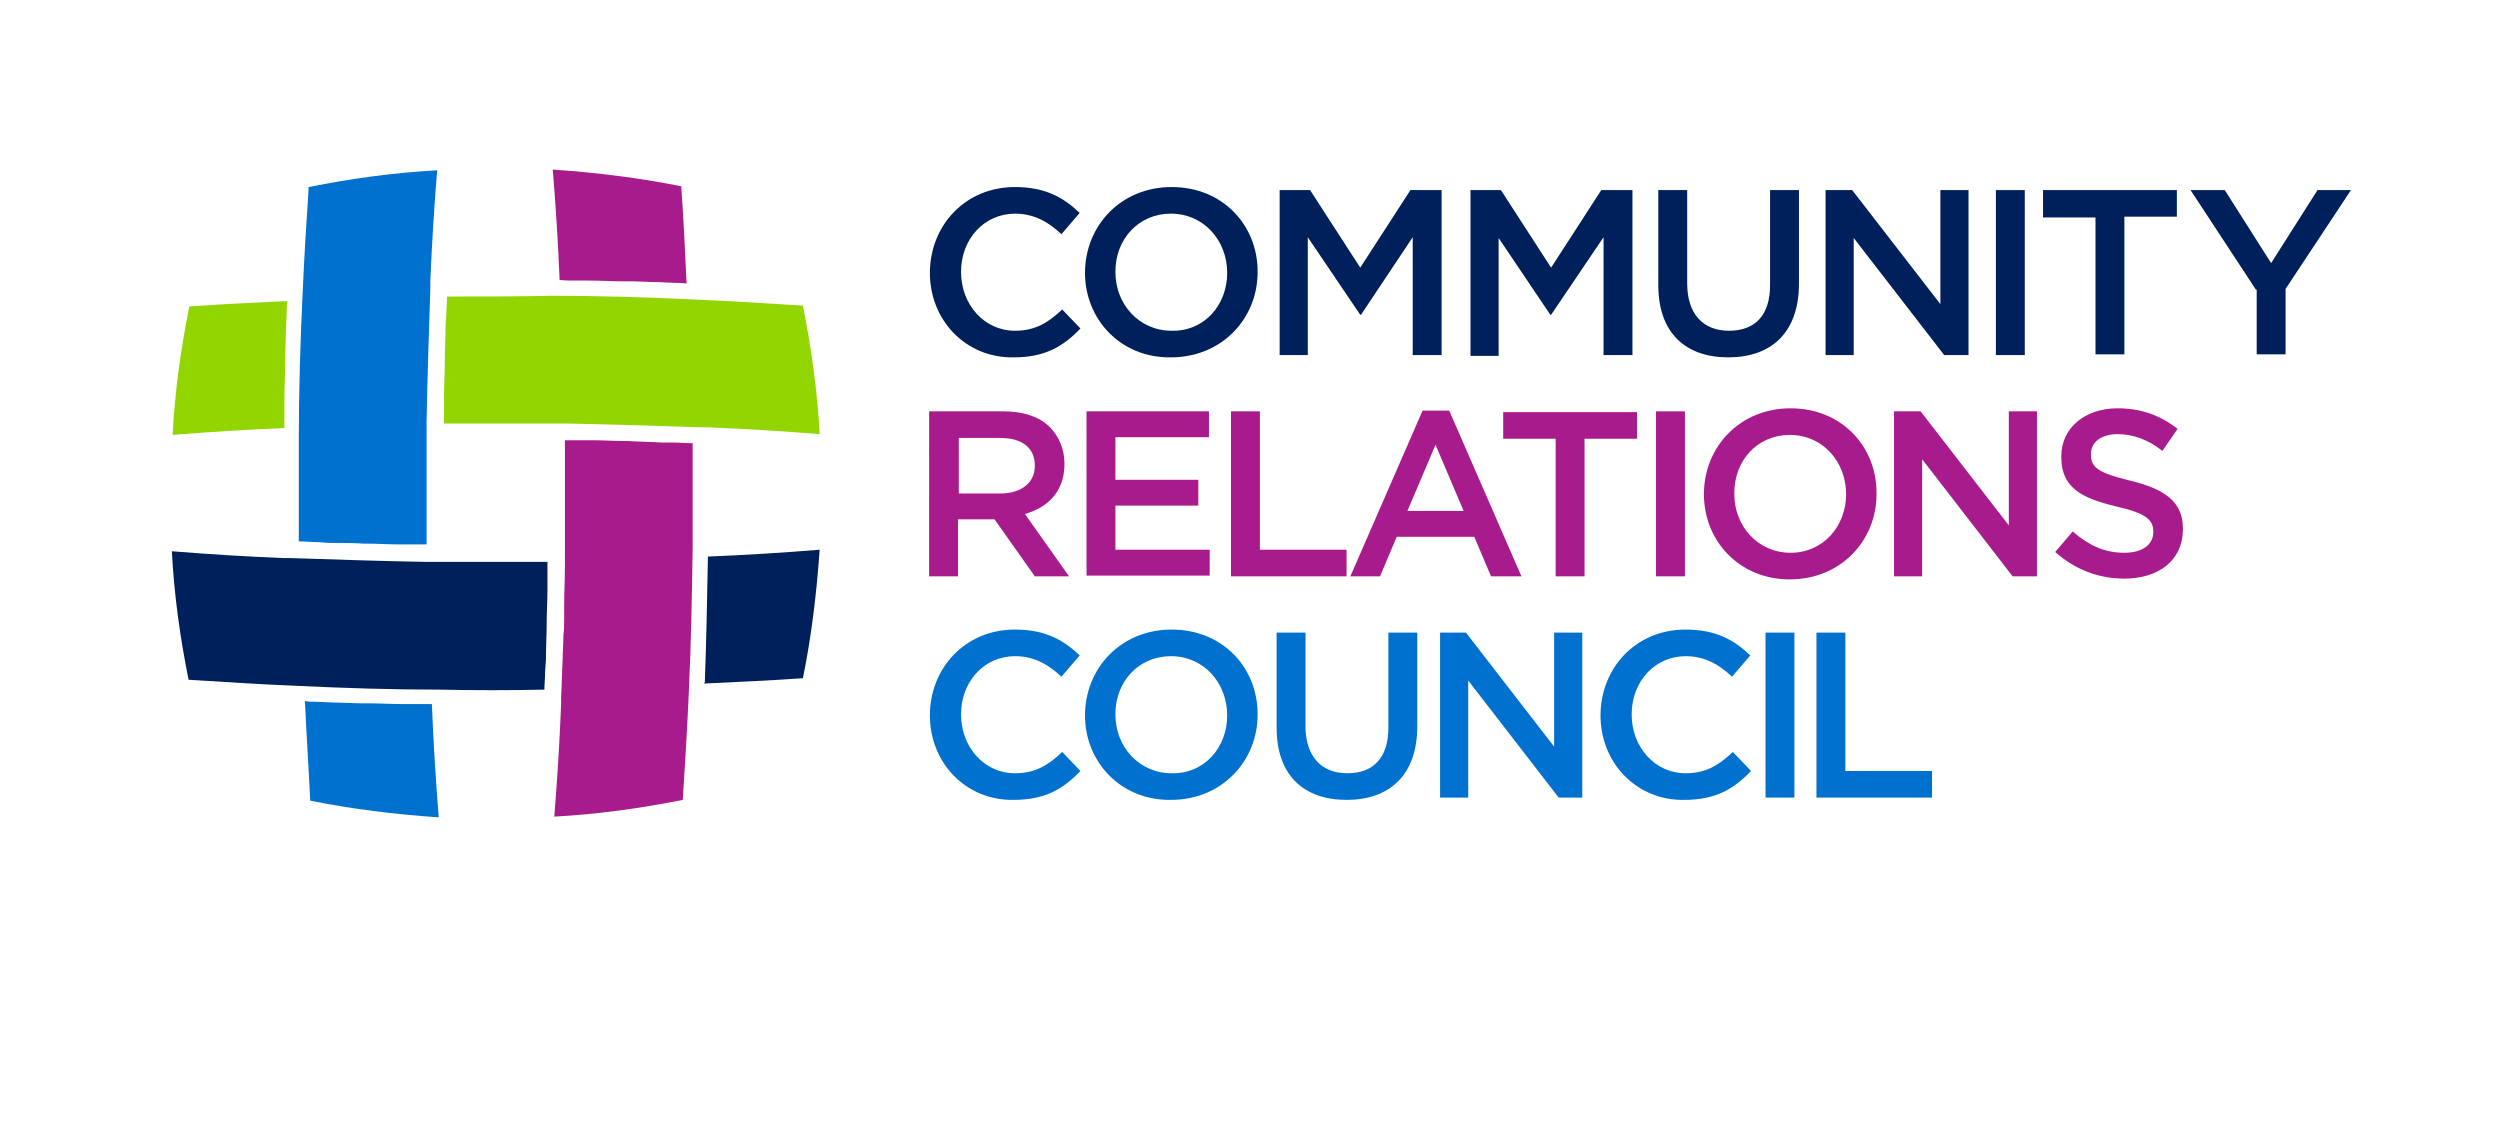 <?xml version="1.0" encoding="utf-8"?>
<!-- Generator: Adobe Illustrator 25.2.3, SVG Export Plug-In . SVG Version: 6.00 Build 0)  -->
<svg version="1.1" id="Layer_1" xmlns="http://www.w3.org/2000/svg" xmlns:xlink="http://www.w3.org/1999/xlink" x="0px" y="0px"
	 viewBox="0 0 328.8 149.8" style="enable-background:new 0 0 328.8 149.8;" xml:space="preserve">
<style type="text/css">
	.st0{fill:#0071CE;}
	.st1{fill:#A81B8D;}
	.st2{fill:#00205C;}
	.st3{fill:#93D500;}
	.st4{display:none;}
	.st5{display:inline;fill:#00205C;}
</style>
<path class="st0" d="M55.1,92.6h-2.2c-1.5,0-3-0.1-4.5-0.1h-0.8c-1.2,0-2.5-0.1-3.7-0.1l-2.3-0.1c-0.5,0-1,0-1.5-0.1
	c0.2,4.4,0.5,8.8,0.7,13.1c5.4,1.1,11.1,1.8,16.9,2.2c-0.4-5-0.7-10-0.9-14.9C56.2,92.6,55.7,92.6,55.1,92.6z"/>
<path class="st1" d="M75.3,36.9h2.2c1.5,0,3,0.1,4.5,0.1h0.8c1.2,0,2.5,0.1,3.7,0.1l2.2,0.1c0.5,0,1,0,1.6,0.1
	c-0.2-4.3-0.4-8.6-0.7-12.8c-5.5-1.1-11.1-1.8-16.9-2.2c0.4,4.8,0.7,9.7,0.9,14.5C74.2,36.9,74.8,36.9,75.3,36.9z"/>
<path class="st2" d="M92.6,89.9c4.3-0.2,8.7-0.4,13-0.7c1.1-5.4,1.8-11.1,2.2-16.9c-4.9,0.4-9.8,0.7-14.7,0.9v0.3
	c-0.1,5.3-0.2,10.8-0.4,16.2L92.6,89.9z"/>
<path class="st2" d="M71.9,82c0-1.5,0.1-2.9,0.1-4.4v-1.5c0-0.7,0-1.5,0-2.2h-3.1c-1.3,0-2.5,0-3.8,0c-2.3,0-4.6,0-6.9,0h-1.1h-1
	c-5.8-0.1-11.8-0.3-17.8-0.5h-1c-4.8-0.2-9.8-0.5-14.7-0.9c0.3,5.8,1.1,11.4,2.2,16.9c4.7,0.3,9.4,0.6,14.2,0.8
	c6.3,0.3,12.6,0.5,18.8,0.5c4.6,0.1,9.3,0.1,13.8,0c0-0.8,0.1-1.7,0.1-2.5l0.1-1.4C71.8,85.1,71.9,83.6,71.9,82z"/>
<path class="st1" d="M74.3,72.8v1v0.4c0,1.8-0.1,3.6-0.1,5.5v1.7c0,0.7,0,1.4-0.1,2.1c0,1.1-0.1,2.2-0.1,3.3
	c-0.1,1.6-0.1,3.2-0.2,4.8v1c-0.2,4.9-0.5,9.9-0.9,14.8c5.7-0.3,11.4-1.1,16.9-2.2c0.3-4.8,0.6-9.6,0.8-14.3
	c0.3-6.3,0.4-12.6,0.5-18.8c0-2.5,0-4.9,0-7.4c0-2.1,0-4.3,0-6.4c-0.9,0-1.7-0.1-2.6-0.1H87c-1.5-0.1-3-0.1-4.5-0.2H82
	c-1.3,0-2.7-0.1-4-0.1h-1.5c-0.7,0-1.5,0-2.2,0v3.2v3.7v6.9L74.3,72.8z"/>
<path class="st3" d="M37.7,41.3c0-0.6,0-1.1,0.1-1.7c-4.3,0.2-8.6,0.4-12.9,0.7c-1.1,5.5-1.9,11.1-2.2,16.9
	c4.9-0.4,9.8-0.7,14.7-0.9c0-0.9,0-1.8,0-2.8v-1c0-1.5,0.1-3,0.1-4.6v-0.4c0-1.4,0.1-2.8,0.1-4.1L37.7,41.3z"/>
<path class="st0" d="M47.9,71.5h0.5c1.3,0,2.7,0.1,4,0.1h1.5h0.8h1.4c0-0.6,0-1.1,0-1.7v-1.4c0-1.3,0-2.6,0-3.8c0-2.3,0-4.6,0-6.9
	v-1.1v-1c0.1-5.8,0.3-11.8,0.5-17.8v-1c0.2-4.8,0.5-9.7,0.9-14.5c-5.7,0.3-11.4,1.1-16.9,2.2c-0.3,4.6-0.6,9.3-0.8,14
	c-0.3,6.3-0.5,12.7-0.5,18.8v7.4v6.4c0.8,0,1.7,0.1,2.5,0.1l1.4,0.1C44.9,71.4,46.4,71.4,47.9,71.5z"/>
<path class="st3" d="M58.5,47.6c0,1.5-0.1,2.9-0.1,4.4v1.6v2.1h3.1h3.8h6.9h1.1h1c5.8,0.1,11.8,0.3,17.8,0.5h1
	c4.8,0.2,9.8,0.5,14.7,0.9c-0.3-5.7-1.1-11.4-2.2-16.9c-4.6-0.3-9.4-0.6-14.1-0.8c-6.3-0.3-12.6-0.5-18.8-0.5C68,39,63.3,39,58.8,39
	c0,0.8-0.1,1.6-0.1,2.4l-0.1,1.5C58.6,44.5,58.5,46,58.5,47.6L58.5,47.6z"/>
<path class="st2" d="M122.3,35.9c0-6.2,4.6-11.3,11.2-11.3c4,0,6.4,1.4,8.5,3.4l-2.4,2.8c-1.7-1.6-3.6-2.7-6.1-2.7
	c-4.1,0-7.1,3.4-7.1,7.6v0.1c0,4.2,3,7.7,7.1,7.7c2.7,0,4.4-1.1,6.2-2.8l2.4,2.5c-2.3,2.4-4.7,3.8-8.8,3.8
	C127,47.1,122.3,42.1,122.3,35.9L122.3,35.9z"/>
<path class="st2" d="M142.7,35.9c0-6.2,4.7-11.3,11.4-11.3s11.3,5,11.3,11.1v0.1c0,6.1-4.7,11.2-11.4,11.2
	C147.4,47.1,142.7,42,142.7,35.9z M161.4,35.9c0-4.3-3.1-7.8-7.4-7.8s-7.3,3.4-7.3,7.6v0.1c0,4.2,3.1,7.7,7.4,7.7
	C158.4,43.6,161.4,40.1,161.4,35.9z"/>
<path class="st2" d="M168.2,25h4.1l6.6,10.2l6.6-10.2h4.1v21.7h-3.8V31.2L179,41.4h-0.1L172,31.2v15.5h-3.7V25H168.2z"/>
<path class="st2" d="M193.3,25h4.1l6.6,10.2l6.6-10.2h4.1v21.7h-3.8V31.2L204,41.4h-0.1l-6.8-10.1v15.5h-3.7V25L193.3,25z"/>
<path class="st2" d="M218.1,37.5V25h3.8v12.3c0,4,2.1,6.2,5.5,6.2s5.4-2,5.4-6V25h3.8v12.3c0,6.5-3.7,9.7-9.3,9.7
	S218.1,43.8,218.1,37.5z"/>
<path class="st2" d="M240.1,25h3.5l11.6,15V25h3.7v21.7h-3.2l-11.9-15.4v15.4h-3.7L240.1,25z"/>
<path class="st2" d="M262.5,25h3.8v21.7h-3.8V25z"/>
<path class="st2" d="M275.6,28.6h-6.9V25h17.6v3.5h-6.9v18.1h-3.8L275.6,28.6z"/>
<path class="st2" d="M296.7,38.1L288.1,25h4.5l6.1,9.6l6.1-9.6h4.4l-8.6,13v8.6h-3.8v-8.5H296.7z"/>
<path class="st1" d="M122.3,54.1h9.7c2.7,0,4.9,0.8,6.2,2.2c1.1,1.2,1.8,2.8,1.8,4.7c0,3.6-2.1,5.7-5.2,6.6l5.8,8.2h-4.5l-5.3-7.5
	H126v7.5h-3.8V54.1L122.3,54.1z M131.6,64.9c2.7,0,4.5-1.4,4.5-3.6v-0.1c0-2.3-1.7-3.6-4.5-3.6h-5.5v7.3L131.6,64.9z"/>
<path class="st1" d="M142.9,54.1H159v3.4h-12.3v5.6h10.9v3.4h-10.9v5.8h12.4v3.4h-16.2V54.1z"/>
<path class="st1" d="M161.9,54.1h3.8v18.2h11.4v3.5h-15.2V54.1z"/>
<path class="st1" d="M187.1,54h3.5l9.5,21.8h-4l-2.2-5.2h-10.2l-2.2,5.2h-3.9L187.1,54z M192.5,67.2l-3.7-8.7l-3.7,8.7H192.5z"/>
<path class="st1" d="M204.6,57.7h-6.9v-3.5h17.6v3.5h-6.9v18.1h-3.8L204.6,57.7z"/>
<path class="st1" d="M217.8,54.1h3.8v21.7h-3.8V54.1z"/>
<path class="st1" d="M224.1,65c0-6.2,4.7-11.3,11.4-11.3s11.3,5,11.3,11.1V65c0,6.1-4.7,11.2-11.4,11.2S224.1,71.1,224.1,65z
	 M242.8,65c0-4.3-3.1-7.8-7.4-7.8s-7.3,3.4-7.3,7.6V65c0,4.2,3.1,7.7,7.4,7.7S242.8,69.2,242.8,65z"/>
<path class="st1" d="M249.1,54.1h3.5l11.6,15v-15h3.7v21.7h-3.2l-11.9-15.4v15.4h-3.7L249.1,54.1z"/>
<path class="st1" d="M270.3,72.6l2.3-2.7c2.1,1.8,4.1,2.8,6.8,2.8c2.4,0,3.8-1.1,3.8-2.7v-0.1c0-1.5-0.9-2.4-4.9-3.3
	c-4.6-1.1-7.2-2.5-7.2-6.5V60c0-3.7,3.1-6.3,7.4-6.3c3.2,0,5.7,1,7.9,2.7l-2,2.9c-1.9-1.5-3.9-2.2-5.9-2.2c-2.2,0-3.5,1.1-3.5,2.6
	v0.1c0,1.7,1,2.4,5.1,3.4c4.6,1.1,7,2.8,7,6.3v0.1c0,4.1-3.2,6.5-7.7,6.5C276,76.1,272.9,74.9,270.3,72.6L270.3,72.6z"/>
<path class="st0" d="M122.3,94.1c0-6.2,4.6-11.3,11.2-11.3c4,0,6.4,1.4,8.5,3.4l-2.4,2.8c-1.7-1.6-3.6-2.7-6.1-2.7
	c-4.1,0-7.1,3.4-7.1,7.6V94c0,4.2,3,7.7,7.1,7.7c2.7,0,4.4-1.1,6.2-2.8l2.4,2.5c-2.3,2.4-4.7,3.8-8.8,3.8
	C127,105.3,122.3,100.3,122.3,94.1L122.3,94.1z"/>
<path class="st0" d="M142.7,94.1c0-6.2,4.7-11.3,11.4-11.3s11.3,5,11.3,11.1V94c0,6.1-4.7,11.2-11.4,11.2
	C147.4,105.3,142.7,100.2,142.7,94.1z M161.4,94.1c0-4.3-3.1-7.8-7.4-7.8s-7.3,3.4-7.3,7.6V94c0,4.2,3.1,7.7,7.4,7.7
	C158.4,101.8,161.4,98.3,161.4,94.1z"/>
<path class="st0" d="M167.9,95.7V83.2h3.8v12.3c0,4,2.1,6.2,5.5,6.2s5.4-2,5.4-6V83.2h3.8v12.3c0,6.5-3.7,9.7-9.3,9.7
	S167.9,102,167.9,95.7z"/>
<path class="st0" d="M189.3,83.2h3.5l11.6,15v-15h3.7v21.7H205l-11.9-15.4v15.4h-3.7V83.2H189.3z"/>
<path class="st0" d="M210.5,94.1c0-6.2,4.6-11.3,11.2-11.3c4,0,6.4,1.4,8.5,3.4l-2.4,2.8c-1.7-1.6-3.6-2.7-6.1-2.7
	c-4.1,0-7.1,3.4-7.1,7.6V94c0,4.2,3,7.7,7.1,7.7c2.7,0,4.4-1.1,6.2-2.8l2.4,2.5c-2.3,2.4-4.7,3.8-8.8,3.8
	C215.2,105.3,210.5,100.3,210.5,94.1L210.5,94.1z"/>
<path class="st0" d="M232.2,83.2h3.8v21.7h-3.8V83.2z"/>
<path class="st0" d="M238.9,83.2h3.8v18.2h11.4v3.5h-15.2V83.2z"/>
<g class="st4">
	<path class="st5" d="M173.4,117.1h3.1c2.6,0,4.4,1.8,4.4,4.2c0,2.4-1.8,4.2-4.4,4.2h-3.1V117.1z M176.5,124.1
		c1.8,0,2.9-1.2,2.9-2.8c0-1.6-1.1-2.8-2.9-2.8h-1.6v5.7L176.5,124.1L176.5,124.1z"/>
	<path class="st5" d="M181.7,116.8h1.6v1.4h-1.6V116.8z M181.8,119.1h1.4v6.3h-1.4V119.1z"/>
	<path class="st5" d="M183.7,119.1h1.6l1.7,4.6l1.7-4.6h1.5l-2.6,6.4h-1.3L183.7,119.1z"/>
	<path class="st5" d="M190.2,122.3c0-1.8,1.3-3.3,3.1-3.3c2,0,3,1.6,3,3.4v0.4h-4.6c0.2,1,0.9,1.6,1.8,1.6c0.7,0,1.2-0.3,1.7-0.8
		l0.8,0.8c-0.6,0.7-1.4,1.2-2.6,1.2C191.6,125.6,190.2,124.2,190.2,122.3z M194.9,121.8c-0.1-0.9-0.6-1.7-1.6-1.7
		c-0.9,0-1.5,0.7-1.6,1.7H194.9z"/>
	<path class="st5" d="M197,119.1h1.4v1.4c0.4-0.9,1.1-1.6,2.2-1.5v1.5h-0.1c-1.3,0-2.1,0.8-2.1,2.5v2.4H197L197,119.1z"/>
	<path class="st5" d="M200.6,124.6l0.6-1c0.7,0.5,1.4,0.8,2.1,0.8c0.6,0,1-0.3,1-0.7c0-0.5-0.7-0.7-1.4-0.9c-0.9-0.3-2-0.6-2-1.8
		c0-1.2,1-1.9,2.2-1.9c0.8,0,1.6,0.3,2.3,0.7l-0.6,1c-0.6-0.4-1.3-0.6-1.8-0.6c-0.6,0-0.9,0.3-0.9,0.6c0,0.5,0.7,0.6,1.4,0.9
		c0.9,0.3,2,0.7,2,1.8c0,1.3-1,2-2.3,2C202.4,125.5,201.4,125.2,200.6,124.6z"/>
	<path class="st5" d="M206.3,116.8h1.6v1.4h-1.6V116.8z M206.4,119.1h1.4v6.3h-1.4V119.1z"/>
	<path class="st5" d="M209.2,123.7v-3.3h-0.8v-1.2h0.8v-1.7h1.4v1.7h1.7v1.2h-1.7v3.1c0,0.6,0.3,0.8,0.8,0.8c0.3,0,0.6-0.1,0.9-0.2
		v1.2c-0.4,0.2-0.8,0.3-1.3,0.3C209.9,125.5,209.2,125.1,209.2,123.7L209.2,123.7z"/>
	<path class="st5" d="M213.1,127l0.5-1.1c0.3,0.1,0.5,0.2,0.8,0.2c0.4,0,0.7-0.2,0.9-0.7l-2.6-6.3h1.5l1.8,4.7l1.6-4.7h1.5l-2.5,6.5
		c-0.5,1.3-1.1,1.8-2.1,1.8C214,127.4,213.5,127.2,213.1,127z"/>
	<path class="st5" d="M222.4,115.9h1.2V127h-1.2V115.9z"/>
	<path class="st5" d="M168.2,115.9h1.2V127h-1.2V115.9z"/>
	<path class="st5" d="M227.6,117.1h1.5v8.4h-1.5V117.1z"/>
	<path class="st5" d="M230.3,119.1h1.4v1c0.4-0.6,1-1.1,2-1.1c1.4,0,2.2,1,2.2,2.4v4h-1.4v-3.6c0-1-0.5-1.5-1.3-1.5
		s-1.4,0.6-1.4,1.6v3.6h-1.4v-6.4H230.3z"/>
	<path class="st5" d="M237.2,123.7v-3.3h-0.8v-1.2h0.8v-1.7h1.4v1.7h1.7v1.2h-1.7v3.1c0,0.6,0.3,0.8,0.8,0.8c0.3,0,0.6-0.1,0.9-0.2
		v1.2c-0.4,0.2-0.8,0.3-1.3,0.3C238,125.5,237.2,125.1,237.2,123.7L237.2,123.7z"/>
	<path class="st5" d="M240.5,122.3c0-1.8,1.3-3.3,3.1-3.3c2,0,3,1.6,3,3.4v0.4H242c0.2,1,0.9,1.6,1.8,1.6c0.7,0,1.2-0.3,1.7-0.8
		l0.8,0.8c-0.6,0.7-1.4,1.2-2.6,1.2C241.9,125.6,240.5,124.2,240.5,122.3z M245.2,121.8c-0.1-0.9-0.6-1.7-1.6-1.7
		c-0.9,0-1.5,0.7-1.6,1.7H245.2z"/>
	<path class="st5" d="M247.3,119.1h1.4v1.4c0.4-0.9,1.1-1.6,2.2-1.5v1.5h-0.1c-1.3,0-2.1,0.8-2.1,2.5v2.4h-1.4L247.3,119.1z"/>
	<path class="st5" d="M251.2,122.3c0-2.1,1.4-3.3,2.9-3.3c1,0,1.7,0.5,2.1,1.1v-3.4h1.4v8.7h-1.4v-1.1c-0.5,0.7-1.1,1.2-2.1,1.2
		C252.6,125.5,251.2,124.4,251.2,122.3L251.2,122.3z M256.3,122.3c0-1.2-0.9-2-1.8-2c-1,0-1.8,0.8-1.8,2s0.8,2,1.8,2
		C255.4,124.3,256.3,123.5,256.3,122.3z"/>
	<path class="st5" d="M258.3,122.3c0-1.8,1.3-3.3,3.1-3.3c2,0,3,1.6,3,3.4v0.4h-4.6c0.2,1,0.9,1.6,1.8,1.6c0.7,0,1.2-0.3,1.7-0.8
		l0.8,0.8c-0.6,0.7-1.4,1.2-2.6,1.2C259.7,125.6,258.3,124.2,258.3,122.3L258.3,122.3z M263,121.8c-0.1-0.9-0.6-1.7-1.6-1.7
		c-0.9,0-1.5,0.7-1.6,1.7H263z"/>
	<path class="st5" d="M265.1,119.1h1.4v1.1c0.5-0.7,1.1-1.2,2.1-1.2c1.5,0,2.9,1.2,2.9,3.3c0,2.1-1.4,3.3-2.9,3.3
		c-1,0-1.7-0.5-2.1-1.1v2.9h-1.4V119.1z M270.1,122.3c0-1.2-0.8-2-1.8-2s-1.8,0.8-1.8,2s0.9,2,1.8,2
		C269.3,124.3,270.1,123.5,270.1,122.3z"/>
	<path class="st5" d="M272,122.3c0-1.8,1.3-3.3,3.1-3.3c2,0,3,1.6,3,3.4v0.4h-4.6c0.2,1,0.9,1.6,1.8,1.6c0.7,0,1.2-0.3,1.7-0.8
		l0.8,0.8c-0.6,0.7-1.4,1.2-2.6,1.2C273.4,125.6,272,124.2,272,122.3L272,122.3z M276.6,121.8c-0.1-0.9-0.6-1.7-1.6-1.7
		c-0.9,0-1.5,0.7-1.6,1.7H276.6z"/>
	<path class="st5" d="M278.7,119.1h1.4v1c0.4-0.6,1-1.1,2-1.1c1.4,0,2.2,1,2.2,2.4v4h-1.4v-3.6c0-1-0.5-1.5-1.3-1.5
		s-1.4,0.6-1.4,1.6v3.6h-1.4v-6.4H278.7z"/>
	<path class="st5" d="M285,122.3c0-2.1,1.4-3.3,2.9-3.3c1,0,1.7,0.5,2.1,1.1v-3.4h1.4v8.7H290v-1.1c-0.5,0.7-1.1,1.2-2.1,1.2
		C286.4,125.5,285,124.4,285,122.3z M290.1,122.3c0-1.2-0.9-2-1.8-2c-1,0-1.8,0.8-1.8,2s0.8,2,1.8,2
		C289.2,124.3,290.1,123.5,290.1,122.3z"/>
	<path class="st5" d="M292.2,122.3c0-1.8,1.3-3.3,3.1-3.3c2,0,3,1.6,3,3.4v0.4h-4.6c0.2,1,0.9,1.6,1.8,1.6c0.7,0,1.2-0.3,1.7-0.8
		l0.8,0.8c-0.6,0.7-1.4,1.2-2.6,1.2C293.6,125.6,292.2,124.2,292.2,122.3L292.2,122.3z M296.8,121.8c-0.1-0.9-0.6-1.7-1.6-1.7
		c-0.9,0-1.5,0.7-1.6,1.7H296.8z"/>
	<path class="st5" d="M298.9,119.1h1.4v1c0.4-0.6,1-1.1,2-1.1c1.4,0,2.2,1,2.2,2.4v4h-1.4v-3.6c0-1-0.5-1.5-1.3-1.5
		s-1.4,0.6-1.4,1.6v3.6H299v-6.4H298.9z"/>
	<path class="st5" d="M305.2,122.3c0-1.8,1.4-3.3,3.3-3.3c1.2,0,1.9,0.4,2.5,1.1l-0.9,1c-0.4-0.5-0.9-0.8-1.6-0.8
		c-1.1,0-1.8,0.9-1.8,2s0.8,2,1.9,2c0.7,0,1.2-0.3,1.6-0.8l0.9,0.9c-0.6,0.7-1.3,1.2-2.6,1.2C306.6,125.6,305.2,124.1,305.2,122.3
		L305.2,122.3z"/>
	<path class="st5" d="M311,122.3c0-1.8,1.3-3.3,3.1-3.3c2,0,3,1.6,3,3.4v0.4h-4.6c0.2,1,0.9,1.6,1.8,1.6c0.7,0,1.2-0.3,1.7-0.8
		l0.8,0.8c-0.6,0.7-1.4,1.2-2.6,1.2C312.4,125.6,311,124.2,311,122.3L311,122.3z M315.7,121.8c-0.1-0.9-0.6-1.7-1.6-1.7
		c-0.9,0-1.5,0.7-1.6,1.7H315.7z"/>
	<path class="st5" d="M122.3,117.1h6.2v1.3h-4.7v2.2h4.2v1.3h-4.2v2.2h4.8v1.3h-6.3V117.1z"/>
	<path class="st5" d="M133.9,124.4c-0.5,0.7-1.1,1.2-2.1,1.2c-1.5,0-2.9-1.2-2.9-3.3c0-2.1,1.4-3.3,2.9-3.3c1,0,1.7,0.5,2.1,1.1v-1
		h1.4v8.2h-1.4V124.4z M133.9,122.3c0-1.2-0.9-2-1.8-2c-1,0-1.8,0.8-1.8,2s0.8,2,1.8,2S133.9,123.5,133.9,122.3z"/>
	<path class="st5" d="M136.3,123.1v-4h1.4v3.6c0,1,0.5,1.5,1.3,1.5s1.4-0.6,1.4-1.6V119h1.4v6.3h-1.4v-1c-0.4,0.6-1,1.1-2,1.1
		C137.1,125.5,136.3,124.6,136.3,123.1L136.3,123.1z"/>
	<path class="st5" d="M151.9,116.8h1.6v1.4h-1.6V116.8z M152,119.1h1.4v6.3H152V119.1z"/>
	<path class="st5" d="M154.8,123.7v-3.3H154v-1.2h0.8v-1.7h1.4v1.7h1.7v1.2h-1.7v3.1c0,0.6,0.3,0.8,0.8,0.8c0.3,0,0.6-0.1,0.9-0.2
		v1.2c-0.4,0.2-0.8,0.3-1.3,0.3C155.5,125.5,154.8,125.1,154.8,123.7L154.8,123.7z"/>
	<path class="st5" d="M158.8,127l0.5-1.1c0.3,0.1,0.5,0.2,0.8,0.2c0.4,0,0.7-0.2,0.9-0.7l-2.6-6.3h1.5l1.8,4.7l1.6-4.7h1.5l-2.5,6.5
		c-0.5,1.3-1.1,1.8-2.1,1.8C159.7,127.4,159.2,127.2,158.8,127z"/>
	<path class="st5" d="M147.2,125.5v-0.8c-0.4,0.5-1.1,0.9-2.1,0.9c-1.2,0-2.3-0.7-2.3-2c0-1.4,1.1-2.1,2.6-2.1
		c0.8,0,1.3,0.1,1.8,0.3v-0.1c0-0.9-0.6-1.4-1.6-1.4c-0.7,0-1.2,0.2-1.8,0.4l-0.4-1.2c0.7-0.3,1.4-0.5,2.4-0.5c1.9,0,2.8,1,2.8,2.7
		v3.8L147.2,125.5z M147.2,122.8c-0.4-0.1-0.9-0.3-1.5-0.3c-0.9,0-1.5,0.4-1.5,1s0.5,0.9,1.2,0.9c1,0,1.7-0.5,1.7-1.3v-0.3
		L147.2,122.8z"/>
	<path class="st5" d="M149.6,116.6h1.5v8.8h-1.5V116.6z"/>
</g>
</svg>
